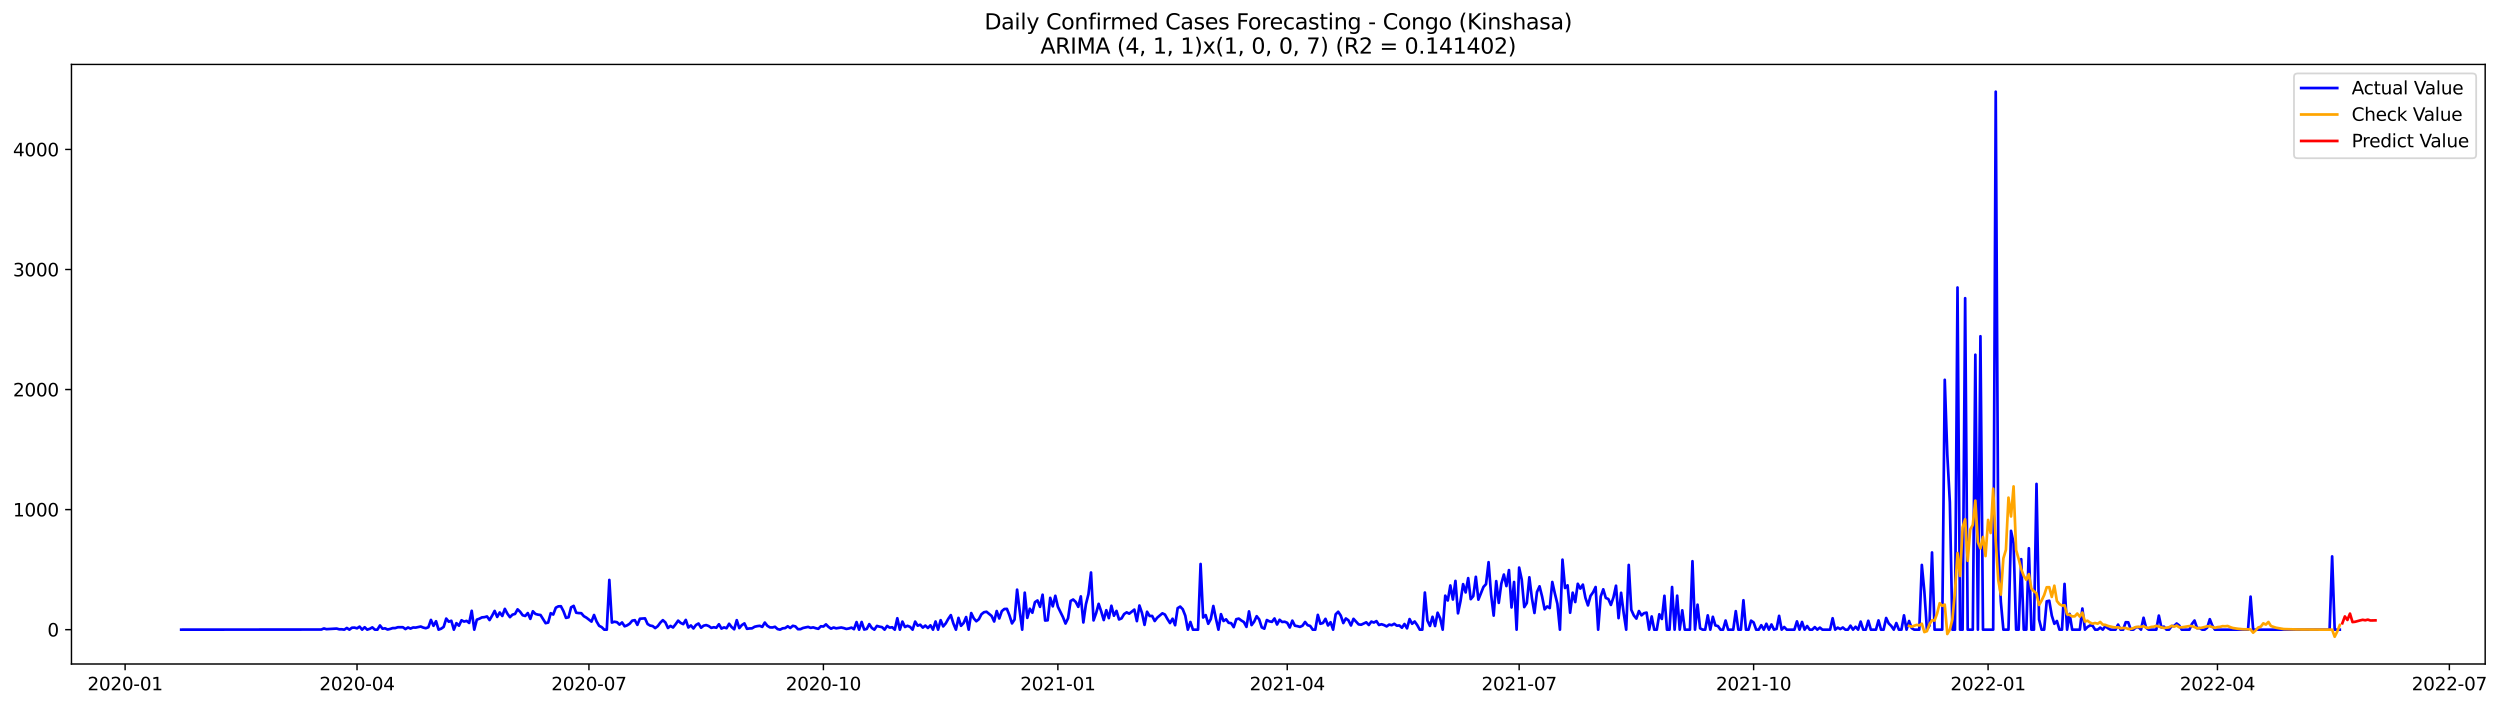 <?xml version="1.0" encoding="utf-8" standalone="no"?>
<!DOCTYPE svg PUBLIC "-//W3C//DTD SVG 1.1//EN"
  "http://www.w3.org/Graphics/SVG/1.1/DTD/svg11.dtd">
<svg xmlns:xlink="http://www.w3.org/1999/xlink" width="1387.075pt" height="392.274pt" viewBox="0 0 1387.075 392.274" xmlns="http://www.w3.org/2000/svg" version="1.1">
 <defs>
  <style type="text/css">*{stroke-linejoin: round; stroke-linecap: butt}</style>
 </defs>
 <g id="figure_1">
  <g id="patch_1">
   <path d="M 0 392.274 
L 1387.075 392.274 
L 1387.075 0 
L 0 0 
z
" style="fill: #ffffff"/>
  </g>
  <g id="axes_1">
   <g id="patch_2">
    <path d="M 39.65 368.396 
L 1378.85 368.396 
L 1378.85 35.755 
L 39.65 35.755 
z
" style="fill: #ffffff"/>
   </g>
   <g id="matplotlib.axis_1">
    <g id="xtick_1">
     <g id="line2d_1">
      <defs>
       <path id="m2cb0a06383" d="M 0 0 
L 0 3.5 
" style="stroke: #000000; stroke-width: 0.8"/>
      </defs>
      <g>
       <use xlink:href="#m2cb0a06383" x="69.415" y="368.396" style="stroke: #000000; stroke-width: 0.8"/>
      </g>
     </g>
     <g id="text_1">
      <!-- 2020-01 -->
      <g transform="translate(48.523 382.994)scale(0.1 -0.1)">
       <defs>
        <path id="DejaVuSans-32" d="M 1228 531 
L 3431 531 
L 3431 0 
L 469 0 
L 469 531 
Q 828 903 1448 1529 
Q 2069 2156 2228 2338 
Q 2531 2678 2651 2914 
Q 2772 3150 2772 3378 
Q 2772 3750 2511 3984 
Q 2250 4219 1831 4219 
Q 1534 4219 1204 4116 
Q 875 4013 500 3803 
L 500 4441 
Q 881 4594 1212 4672 
Q 1544 4750 1819 4750 
Q 2544 4750 2975 4387 
Q 3406 4025 3406 3419 
Q 3406 3131 3298 2873 
Q 3191 2616 2906 2266 
Q 2828 2175 2409 1742 
Q 1991 1309 1228 531 
z
" transform="scale(0.016)"/>
        <path id="DejaVuSans-30" d="M 2034 4250 
Q 1547 4250 1301 3770 
Q 1056 3291 1056 2328 
Q 1056 1369 1301 889 
Q 1547 409 2034 409 
Q 2525 409 2770 889 
Q 3016 1369 3016 2328 
Q 3016 3291 2770 3770 
Q 2525 4250 2034 4250 
z
M 2034 4750 
Q 2819 4750 3233 4129 
Q 3647 3509 3647 2328 
Q 3647 1150 3233 529 
Q 2819 -91 2034 -91 
Q 1250 -91 836 529 
Q 422 1150 422 2328 
Q 422 3509 836 4129 
Q 1250 4750 2034 4750 
z
" transform="scale(0.016)"/>
        <path id="DejaVuSans-2d" d="M 313 2009 
L 1997 2009 
L 1997 1497 
L 313 1497 
L 313 2009 
z
" transform="scale(0.016)"/>
        <path id="DejaVuSans-31" d="M 794 531 
L 1825 531 
L 1825 4091 
L 703 3866 
L 703 4441 
L 1819 4666 
L 2450 4666 
L 2450 531 
L 3481 531 
L 3481 0 
L 794 0 
L 794 531 
z
" transform="scale(0.016)"/>
       </defs>
       <use xlink:href="#DejaVuSans-32"/>
       <use xlink:href="#DejaVuSans-30" x="63.623"/>
       <use xlink:href="#DejaVuSans-32" x="127.246"/>
       <use xlink:href="#DejaVuSans-30" x="190.869"/>
       <use xlink:href="#DejaVuSans-2d" x="254.492"/>
       <use xlink:href="#DejaVuSans-30" x="290.576"/>
       <use xlink:href="#DejaVuSans-31" x="354.199"/>
      </g>
     </g>
    </g>
    <g id="xtick_2">
     <g id="line2d_2">
      <g>
       <use xlink:href="#m2cb0a06383" x="198.089" y="368.396" style="stroke: #000000; stroke-width: 0.8"/>
      </g>
     </g>
     <g id="text_2">
      <!-- 2020-04 -->
      <g transform="translate(177.197 382.994)scale(0.1 -0.1)">
       <defs>
        <path id="DejaVuSans-34" d="M 2419 4116 
L 825 1625 
L 2419 1625 
L 2419 4116 
z
M 2253 4666 
L 3047 4666 
L 3047 1625 
L 3713 1625 
L 3713 1100 
L 3047 1100 
L 3047 0 
L 2419 0 
L 2419 1100 
L 313 1100 
L 313 1709 
L 2253 4666 
z
" transform="scale(0.016)"/>
       </defs>
       <use xlink:href="#DejaVuSans-32"/>
       <use xlink:href="#DejaVuSans-30" x="63.623"/>
       <use xlink:href="#DejaVuSans-32" x="127.246"/>
       <use xlink:href="#DejaVuSans-30" x="190.869"/>
       <use xlink:href="#DejaVuSans-2d" x="254.492"/>
       <use xlink:href="#DejaVuSans-30" x="290.576"/>
       <use xlink:href="#DejaVuSans-34" x="354.199"/>
      </g>
     </g>
    </g>
    <g id="xtick_3">
     <g id="line2d_3">
      <g>
       <use xlink:href="#m2cb0a06383" x="326.763" y="368.396" style="stroke: #000000; stroke-width: 0.8"/>
      </g>
     </g>
     <g id="text_3">
      <!-- 2020-07 -->
      <g transform="translate(305.871 382.994)scale(0.1 -0.1)">
       <defs>
        <path id="DejaVuSans-37" d="M 525 4666 
L 3525 4666 
L 3525 4397 
L 1831 0 
L 1172 0 
L 2766 4134 
L 525 4134 
L 525 4666 
z
" transform="scale(0.016)"/>
       </defs>
       <use xlink:href="#DejaVuSans-32"/>
       <use xlink:href="#DejaVuSans-30" x="63.623"/>
       <use xlink:href="#DejaVuSans-32" x="127.246"/>
       <use xlink:href="#DejaVuSans-30" x="190.869"/>
       <use xlink:href="#DejaVuSans-2d" x="254.492"/>
       <use xlink:href="#DejaVuSans-30" x="290.576"/>
       <use xlink:href="#DejaVuSans-37" x="354.199"/>
      </g>
     </g>
    </g>
    <g id="xtick_4">
     <g id="line2d_4">
      <g>
       <use xlink:href="#m2cb0a06383" x="456.851" y="368.396" style="stroke: #000000; stroke-width: 0.8"/>
      </g>
     </g>
     <g id="text_4">
      <!-- 2020-10 -->
      <g transform="translate(435.959 382.994)scale(0.1 -0.1)">
       <use xlink:href="#DejaVuSans-32"/>
       <use xlink:href="#DejaVuSans-30" x="63.623"/>
       <use xlink:href="#DejaVuSans-32" x="127.246"/>
       <use xlink:href="#DejaVuSans-30" x="190.869"/>
       <use xlink:href="#DejaVuSans-2d" x="254.492"/>
       <use xlink:href="#DejaVuSans-31" x="290.576"/>
       <use xlink:href="#DejaVuSans-30" x="354.199"/>
      </g>
     </g>
    </g>
    <g id="xtick_5">
     <g id="line2d_5">
      <g>
       <use xlink:href="#m2cb0a06383" x="586.939" y="368.396" style="stroke: #000000; stroke-width: 0.8"/>
      </g>
     </g>
     <g id="text_5">
      <!-- 2021-01 -->
      <g transform="translate(566.048 382.994)scale(0.1 -0.1)">
       <use xlink:href="#DejaVuSans-32"/>
       <use xlink:href="#DejaVuSans-30" x="63.623"/>
       <use xlink:href="#DejaVuSans-32" x="127.246"/>
       <use xlink:href="#DejaVuSans-31" x="190.869"/>
       <use xlink:href="#DejaVuSans-2d" x="254.492"/>
       <use xlink:href="#DejaVuSans-30" x="290.576"/>
       <use xlink:href="#DejaVuSans-31" x="354.199"/>
      </g>
     </g>
    </g>
    <g id="xtick_6">
     <g id="line2d_6">
      <g>
       <use xlink:href="#m2cb0a06383" x="714.199" y="368.396" style="stroke: #000000; stroke-width: 0.8"/>
      </g>
     </g>
     <g id="text_6">
      <!-- 2021-04 -->
      <g transform="translate(693.308 382.994)scale(0.1 -0.1)">
       <use xlink:href="#DejaVuSans-32"/>
       <use xlink:href="#DejaVuSans-30" x="63.623"/>
       <use xlink:href="#DejaVuSans-32" x="127.246"/>
       <use xlink:href="#DejaVuSans-31" x="190.869"/>
       <use xlink:href="#DejaVuSans-2d" x="254.492"/>
       <use xlink:href="#DejaVuSans-30" x="290.576"/>
       <use xlink:href="#DejaVuSans-34" x="354.199"/>
      </g>
     </g>
    </g>
    <g id="xtick_7">
     <g id="line2d_7">
      <g>
       <use xlink:href="#m2cb0a06383" x="842.873" y="368.396" style="stroke: #000000; stroke-width: 0.8"/>
      </g>
     </g>
     <g id="text_7">
      <!-- 2021-07 -->
      <g transform="translate(821.982 382.994)scale(0.1 -0.1)">
       <use xlink:href="#DejaVuSans-32"/>
       <use xlink:href="#DejaVuSans-30" x="63.623"/>
       <use xlink:href="#DejaVuSans-32" x="127.246"/>
       <use xlink:href="#DejaVuSans-31" x="190.869"/>
       <use xlink:href="#DejaVuSans-2d" x="254.492"/>
       <use xlink:href="#DejaVuSans-30" x="290.576"/>
       <use xlink:href="#DejaVuSans-37" x="354.199"/>
      </g>
     </g>
    </g>
    <g id="xtick_8">
     <g id="line2d_8">
      <g>
       <use xlink:href="#m2cb0a06383" x="972.961" y="368.396" style="stroke: #000000; stroke-width: 0.8"/>
      </g>
     </g>
     <g id="text_8">
      <!-- 2021-10 -->
      <g transform="translate(952.07 382.994)scale(0.1 -0.1)">
       <use xlink:href="#DejaVuSans-32"/>
       <use xlink:href="#DejaVuSans-30" x="63.623"/>
       <use xlink:href="#DejaVuSans-32" x="127.246"/>
       <use xlink:href="#DejaVuSans-31" x="190.869"/>
       <use xlink:href="#DejaVuSans-2d" x="254.492"/>
       <use xlink:href="#DejaVuSans-31" x="290.576"/>
       <use xlink:href="#DejaVuSans-30" x="354.199"/>
      </g>
     </g>
    </g>
    <g id="xtick_9">
     <g id="line2d_9">
      <g>
       <use xlink:href="#m2cb0a06383" x="1103.049" y="368.396" style="stroke: #000000; stroke-width: 0.8"/>
      </g>
     </g>
     <g id="text_9">
      <!-- 2022-01 -->
      <g transform="translate(1082.158 382.994)scale(0.1 -0.1)">
       <use xlink:href="#DejaVuSans-32"/>
       <use xlink:href="#DejaVuSans-30" x="63.623"/>
       <use xlink:href="#DejaVuSans-32" x="127.246"/>
       <use xlink:href="#DejaVuSans-32" x="190.869"/>
       <use xlink:href="#DejaVuSans-2d" x="254.492"/>
       <use xlink:href="#DejaVuSans-30" x="290.576"/>
       <use xlink:href="#DejaVuSans-31" x="354.199"/>
      </g>
     </g>
    </g>
    <g id="xtick_10">
     <g id="line2d_10">
      <g>
       <use xlink:href="#m2cb0a06383" x="1230.309" y="368.396" style="stroke: #000000; stroke-width: 0.8"/>
      </g>
     </g>
     <g id="text_10">
      <!-- 2022-04 -->
      <g transform="translate(1209.418 382.994)scale(0.1 -0.1)">
       <use xlink:href="#DejaVuSans-32"/>
       <use xlink:href="#DejaVuSans-30" x="63.623"/>
       <use xlink:href="#DejaVuSans-32" x="127.246"/>
       <use xlink:href="#DejaVuSans-32" x="190.869"/>
       <use xlink:href="#DejaVuSans-2d" x="254.492"/>
       <use xlink:href="#DejaVuSans-30" x="290.576"/>
       <use xlink:href="#DejaVuSans-34" x="354.199"/>
      </g>
     </g>
    </g>
    <g id="xtick_11">
     <g id="line2d_11">
      <g>
       <use xlink:href="#m2cb0a06383" x="1358.983" y="368.396" style="stroke: #000000; stroke-width: 0.8"/>
      </g>
     </g>
     <g id="text_11">
      <!-- 2022-07 -->
      <g transform="translate(1338.092 382.994)scale(0.1 -0.1)">
       <use xlink:href="#DejaVuSans-32"/>
       <use xlink:href="#DejaVuSans-30" x="63.623"/>
       <use xlink:href="#DejaVuSans-32" x="127.246"/>
       <use xlink:href="#DejaVuSans-32" x="190.869"/>
       <use xlink:href="#DejaVuSans-2d" x="254.492"/>
       <use xlink:href="#DejaVuSans-30" x="290.576"/>
       <use xlink:href="#DejaVuSans-37" x="354.199"/>
      </g>
     </g>
    </g>
   </g>
   <g id="matplotlib.axis_2">
    <g id="ytick_1">
     <g id="line2d_12">
      <defs>
       <path id="md56a42657b" d="M 0 0 
L -3.5 0 
" style="stroke: #000000; stroke-width: 0.8"/>
      </defs>
      <g>
       <use xlink:href="#md56a42657b" x="39.65" y="349.349" style="stroke: #000000; stroke-width: 0.8"/>
      </g>
     </g>
     <g id="text_12">
      <!-- 0 -->
      <g transform="translate(26.288 353.148)scale(0.1 -0.1)">
       <use xlink:href="#DejaVuSans-30"/>
      </g>
     </g>
    </g>
    <g id="ytick_2">
     <g id="line2d_13">
      <g>
       <use xlink:href="#md56a42657b" x="39.65" y="282.74" style="stroke: #000000; stroke-width: 0.8"/>
      </g>
     </g>
     <g id="text_13">
      <!-- 1000 -->
      <g transform="translate(7.2 286.539)scale(0.1 -0.1)">
       <use xlink:href="#DejaVuSans-31"/>
       <use xlink:href="#DejaVuSans-30" x="63.623"/>
       <use xlink:href="#DejaVuSans-30" x="127.246"/>
       <use xlink:href="#DejaVuSans-30" x="190.869"/>
      </g>
     </g>
    </g>
    <g id="ytick_3">
     <g id="line2d_14">
      <g>
       <use xlink:href="#md56a42657b" x="39.65" y="216.131" style="stroke: #000000; stroke-width: 0.8"/>
      </g>
     </g>
     <g id="text_14">
      <!-- 2000 -->
      <g transform="translate(7.2 219.931)scale(0.1 -0.1)">
       <use xlink:href="#DejaVuSans-32"/>
       <use xlink:href="#DejaVuSans-30" x="63.623"/>
       <use xlink:href="#DejaVuSans-30" x="127.246"/>
       <use xlink:href="#DejaVuSans-30" x="190.869"/>
      </g>
     </g>
    </g>
    <g id="ytick_4">
     <g id="line2d_15">
      <g>
       <use xlink:href="#md56a42657b" x="39.65" y="149.523" style="stroke: #000000; stroke-width: 0.8"/>
      </g>
     </g>
     <g id="text_15">
      <!-- 3000 -->
      <g transform="translate(7.2 153.322)scale(0.1 -0.1)">
       <defs>
        <path id="DejaVuSans-33" d="M 2597 2516 
Q 3050 2419 3304 2112 
Q 3559 1806 3559 1356 
Q 3559 666 3084 287 
Q 2609 -91 1734 -91 
Q 1441 -91 1130 -33 
Q 819 25 488 141 
L 488 750 
Q 750 597 1062 519 
Q 1375 441 1716 441 
Q 2309 441 2620 675 
Q 2931 909 2931 1356 
Q 2931 1769 2642 2001 
Q 2353 2234 1838 2234 
L 1294 2234 
L 1294 2753 
L 1863 2753 
Q 2328 2753 2575 2939 
Q 2822 3125 2822 3475 
Q 2822 3834 2567 4026 
Q 2313 4219 1838 4219 
Q 1578 4219 1281 4162 
Q 984 4106 628 3988 
L 628 4550 
Q 988 4650 1302 4700 
Q 1616 4750 1894 4750 
Q 2613 4750 3031 4423 
Q 3450 4097 3450 3541 
Q 3450 3153 3228 2886 
Q 3006 2619 2597 2516 
z
" transform="scale(0.016)"/>
       </defs>
       <use xlink:href="#DejaVuSans-33"/>
       <use xlink:href="#DejaVuSans-30" x="63.623"/>
       <use xlink:href="#DejaVuSans-30" x="127.246"/>
       <use xlink:href="#DejaVuSans-30" x="190.869"/>
      </g>
     </g>
    </g>
    <g id="ytick_5">
     <g id="line2d_16">
      <g>
       <use xlink:href="#md56a42657b" x="39.65" y="82.914" style="stroke: #000000; stroke-width: 0.8"/>
      </g>
     </g>
     <g id="text_16">
      <!-- 4000 -->
      <g transform="translate(7.2 86.713)scale(0.1 -0.1)">
       <use xlink:href="#DejaVuSans-34"/>
       <use xlink:href="#DejaVuSans-30" x="63.623"/>
       <use xlink:href="#DejaVuSans-30" x="127.246"/>
       <use xlink:href="#DejaVuSans-30" x="190.869"/>
      </g>
     </g>
    </g>
   </g>
   <g id="line2d_17">
    <path d="M 100.523 349.349 
L 178.293 349.282 
L 179.707 348.683 
L 181.121 349.082 
L 186.777 348.749 
L 188.191 349.149 
L 189.605 349.149 
L 191.019 349.349 
L 192.433 348.416 
L 193.847 349.349 
L 195.261 348.283 
L 196.675 348.216 
L 198.089 348.616 
L 199.503 347.683 
L 200.917 349.349 
L 202.331 348.017 
L 203.745 349.349 
L 205.159 348.882 
L 206.573 348.083 
L 207.987 349.349 
L 209.401 349.349 
L 210.815 347.017 
L 212.229 348.816 
L 213.643 348.616 
L 215.057 349.282 
L 216.471 348.949 
L 217.885 348.483 
L 219.299 348.483 
L 220.713 348.017 
L 223.541 348.017 
L 224.955 349.016 
L 226.369 348.15 
L 227.783 348.749 
L 229.197 348.15 
L 230.611 348.216 
L 233.439 347.617 
L 234.853 348.216 
L 236.267 348.549 
L 237.681 348.017 
L 239.095 343.953 
L 240.509 347.217 
L 241.923 344.686 
L 243.337 349.349 
L 244.751 348.816 
L 246.165 347.817 
L 247.579 343.221 
L 248.993 344.953 
L 250.407 344.42 
L 251.821 349.349 
L 253.235 345.752 
L 254.649 347.151 
L 256.063 344.153 
L 257.477 344.886 
L 258.891 344.486 
L 260.305 345.619 
L 261.719 338.891 
L 263.133 349.349 
L 264.547 343.82 
L 265.961 343.287 
L 267.375 342.555 
L 268.789 342.421 
L 270.203 342.022 
L 271.617 344.02 
L 273.031 341.622 
L 274.445 338.958 
L 275.859 342.288 
L 277.273 339.824 
L 278.687 341.755 
L 280.101 337.825 
L 281.515 340.49 
L 282.929 342.421 
L 284.343 341.023 
L 285.757 340.623 
L 287.171 338.092 
L 288.585 339.424 
L 289.999 341.356 
L 291.413 341.755 
L 292.827 340.157 
L 294.241 343.354 
L 295.655 339.158 
L 297.069 340.623 
L 298.483 341.023 
L 299.897 341.222 
L 302.725 345.752 
L 304.139 345.419 
L 305.553 340.223 
L 306.967 340.956 
L 308.381 337.159 
L 309.795 336.427 
L 311.209 336.36 
L 312.623 339.091 
L 314.037 342.821 
L 315.451 342.488 
L 316.865 336.959 
L 318.279 336.16 
L 319.693 339.957 
L 321.107 340.157 
L 322.521 340.223 
L 323.935 341.889 
L 325.349 342.688 
L 328.177 344.886 
L 329.591 341.222 
L 331.005 344.819 
L 332.419 347.217 
L 333.833 347.95 
L 335.247 349.349 
L 336.661 349.349 
L 338.075 321.773 
L 339.489 345.419 
L 340.903 344.953 
L 342.317 345.219 
L 343.731 346.551 
L 345.145 345.352 
L 346.559 347.484 
L 347.973 346.951 
L 349.387 346.018 
L 350.801 344.353 
L 352.215 344.087 
L 353.629 346.684 
L 355.043 343.287 
L 357.871 343.087 
L 359.285 346.218 
L 360.699 347.084 
L 362.113 347.35 
L 363.527 348.483 
L 364.941 347.417 
L 366.355 345.485 
L 367.769 344.087 
L 369.183 345.352 
L 370.597 348.416 
L 372.011 347.284 
L 373.425 348.15 
L 374.839 346.351 
L 376.253 344.353 
L 377.667 345.619 
L 379.081 346.285 
L 380.495 343.953 
L 381.909 348.15 
L 383.323 347.017 
L 384.737 348.683 
L 386.151 346.751 
L 387.565 345.952 
L 388.979 348.283 
L 390.393 347.151 
L 391.807 346.818 
L 393.221 347.35 
L 394.635 348.35 
L 396.049 348.017 
L 397.463 348.283 
L 398.877 346.351 
L 400.291 348.749 
L 401.705 348.083 
L 403.119 348.549 
L 404.533 346.085 
L 405.947 347.95 
L 407.361 349.149 
L 408.775 344.087 
L 410.189 348.483 
L 411.603 346.818 
L 413.017 345.885 
L 414.431 348.882 
L 415.845 348.683 
L 417.259 348.616 
L 418.673 347.75 
L 420.087 347.417 
L 421.501 347.217 
L 422.915 347.817 
L 424.329 345.419 
L 425.743 347.217 
L 427.157 348.083 
L 428.571 348.15 
L 429.985 347.75 
L 431.399 349.016 
L 432.813 349.349 
L 434.227 348.616 
L 435.641 348.483 
L 437.055 347.484 
L 438.469 348.416 
L 439.883 347.217 
L 441.297 347.55 
L 442.711 349.082 
L 444.125 349.082 
L 445.539 348.416 
L 448.367 347.817 
L 449.781 348.35 
L 451.195 348.083 
L 452.609 348.549 
L 454.023 348.882 
L 455.437 347.484 
L 456.851 347.617 
L 458.265 346.418 
L 459.679 347.817 
L 461.093 348.816 
L 462.507 348.15 
L 463.921 348.616 
L 466.749 348.15 
L 468.163 348.483 
L 469.577 348.949 
L 470.991 348.683 
L 472.405 348.216 
L 473.819 349.082 
L 475.233 345.152 
L 476.647 349.349 
L 478.061 345.086 
L 479.475 349.282 
L 480.889 348.949 
L 482.303 346.285 
L 483.717 348.416 
L 485.131 349.349 
L 486.545 347.284 
L 487.959 347.683 
L 489.373 347.95 
L 490.787 349.349 
L 492.201 347.284 
L 493.615 348.216 
L 495.029 348.017 
L 496.443 349.349 
L 497.857 343.021 
L 499.271 349.349 
L 500.685 344.886 
L 502.099 347.883 
L 503.513 347.217 
L 504.927 347.817 
L 506.341 349.349 
L 507.755 344.886 
L 509.169 347.151 
L 510.583 346.618 
L 511.997 348.216 
L 513.411 347.084 
L 514.825 348.416 
L 516.239 346.951 
L 517.653 349.349 
L 519.067 344.819 
L 520.481 349.349 
L 521.895 344.087 
L 523.309 347.55 
L 524.723 345.885 
L 526.137 343.354 
L 527.551 341.289 
L 528.965 345.952 
L 530.379 349.349 
L 531.793 342.821 
L 533.207 347.217 
L 534.621 345.685 
L 536.035 342.355 
L 537.449 349.349 
L 538.863 340.157 
L 540.277 343.087 
L 541.691 344.686 
L 543.105 343.554 
L 544.519 340.823 
L 545.933 339.69 
L 547.347 339.424 
L 550.175 341.755 
L 551.589 344.819 
L 553.003 339.024 
L 554.417 343.154 
L 555.831 339.091 
L 557.245 337.892 
L 558.659 337.825 
L 560.073 341.422 
L 561.487 345.885 
L 562.901 343.754 
L 564.315 327.168 
L 565.729 338.758 
L 567.143 349.349 
L 568.557 328.833 
L 569.971 342.821 
L 571.385 337.759 
L 572.799 339.957 
L 574.213 334.095 
L 575.627 333.163 
L 577.041 336.693 
L 578.455 329.966 
L 579.869 344.286 
L 581.283 344.153 
L 582.697 331.697 
L 584.111 336.427 
L 585.525 330.565 
L 586.939 336.626 
L 589.767 342.421 
L 591.181 345.952 
L 592.595 343.021 
L 594.009 333.429 
L 595.423 332.63 
L 596.837 333.962 
L 598.251 336.693 
L 599.665 330.898 
L 601.079 345.352 
L 602.493 335.294 
L 603.907 329.633 
L 605.321 317.643 
L 606.735 344.22 
L 608.149 340.223 
L 609.563 335.028 
L 610.977 339.224 
L 612.391 344.02 
L 613.805 338.558 
L 615.219 342.954 
L 616.633 336.094 
L 618.047 341.622 
L 619.461 338.958 
L 620.875 343.687 
L 622.289 343.087 
L 623.703 340.69 
L 625.117 339.757 
L 626.531 340.49 
L 629.359 338.225 
L 630.773 344.619 
L 632.187 335.96 
L 633.601 340.09 
L 635.015 346.684 
L 636.429 339.424 
L 637.843 341.755 
L 639.257 341.755 
L 640.671 344.553 
L 642.085 342.688 
L 644.913 340.29 
L 646.327 340.956 
L 647.741 343.487 
L 649.155 345.685 
L 650.569 343.287 
L 651.983 346.884 
L 653.397 337.426 
L 654.811 336.56 
L 656.225 338.025 
L 657.639 341.622 
L 659.053 349.349 
L 660.467 345.086 
L 661.881 349.349 
L 664.709 349.349 
L 666.123 312.914 
L 667.537 342.621 
L 668.951 341.289 
L 670.365 346.085 
L 671.779 343.487 
L 673.193 336.227 
L 674.607 343.154 
L 676.021 349.349 
L 677.435 340.756 
L 678.849 344.553 
L 680.263 343.62 
L 681.677 345.552 
L 683.091 345.752 
L 684.505 347.95 
L 685.919 343.554 
L 687.333 343.221 
L 688.747 344.286 
L 690.161 345.152 
L 691.575 347.817 
L 692.989 339.224 
L 694.403 346.818 
L 695.817 344.953 
L 697.231 341.889 
L 698.645 343.687 
L 700.059 348.083 
L 701.473 348.816 
L 702.887 344.02 
L 704.301 344.753 
L 705.715 345.019 
L 707.129 343.154 
L 708.543 346.485 
L 709.957 343.887 
L 711.371 345.086 
L 712.785 344.953 
L 714.199 345.552 
L 715.613 348.15 
L 717.027 344.353 
L 718.441 347.151 
L 719.855 347.417 
L 721.269 347.817 
L 722.683 347.151 
L 724.097 345.086 
L 725.511 346.884 
L 726.925 347.284 
L 728.339 349.349 
L 729.753 349.349 
L 731.167 341.156 
L 732.581 346.085 
L 733.995 345.685 
L 735.409 343.354 
L 736.823 347.017 
L 738.237 345.219 
L 739.651 349.349 
L 741.065 340.823 
L 742.479 339.424 
L 743.893 341.555 
L 745.307 345.685 
L 746.721 343.154 
L 748.135 344.153 
L 749.549 347.017 
L 750.963 343.354 
L 753.791 346.418 
L 755.205 346.618 
L 758.033 345.286 
L 759.447 346.751 
L 760.861 344.886 
L 762.275 345.419 
L 763.689 344.619 
L 765.103 346.751 
L 766.517 346.351 
L 767.931 346.818 
L 769.345 347.55 
L 770.759 346.551 
L 772.173 346.884 
L 773.587 346.085 
L 775.001 347.151 
L 776.415 347.017 
L 777.829 348.283 
L 779.243 346.218 
L 780.657 348.616 
L 782.071 343.487 
L 783.485 346.085 
L 784.899 344.819 
L 786.313 346.818 
L 787.727 349.349 
L 789.141 349.349 
L 790.555 328.767 
L 791.969 344.286 
L 793.383 347.284 
L 794.797 342.222 
L 796.211 347.35 
L 797.625 339.957 
L 799.039 343.087 
L 800.453 349.349 
L 801.867 330.498 
L 803.281 333.163 
L 804.695 324.837 
L 806.109 332.63 
L 807.523 322.306 
L 808.937 340.29 
L 810.351 333.429 
L 811.765 324.104 
L 813.179 328.7 
L 814.593 320.774 
L 816.007 332.43 
L 817.421 330.765 
L 818.835 320.041 
L 820.249 332.697 
L 823.077 325.636 
L 824.491 324.104 
L 825.905 311.915 
L 827.319 330.032 
L 828.733 341.555 
L 830.147 322.439 
L 831.561 334.495 
L 832.975 323.838 
L 834.389 318.775 
L 835.803 325.17 
L 837.217 316.311 
L 838.631 337.026 
L 840.045 322.905 
L 841.459 349.349 
L 842.873 314.912 
L 844.287 321.506 
L 845.701 336.826 
L 847.115 334.562 
L 848.529 320.307 
L 849.943 331.831 
L 851.357 340.09 
L 852.771 328.434 
L 854.185 325.303 
L 855.599 330.965 
L 857.013 338.092 
L 858.427 336.493 
L 859.841 337.359 
L 861.255 322.905 
L 862.669 329.233 
L 864.083 335.028 
L 865.497 349.349 
L 866.911 310.516 
L 868.325 326.236 
L 869.739 324.77 
L 871.153 339.957 
L 872.567 328.833 
L 873.981 334.029 
L 875.395 323.904 
L 876.809 326.569 
L 878.223 324.37 
L 879.637 331.697 
L 881.051 335.894 
L 882.465 330.632 
L 883.879 328.633 
L 885.293 325.703 
L 886.707 349.349 
L 888.121 330.965 
L 889.535 326.968 
L 890.949 331.764 
L 892.363 332.364 
L 893.777 335.627 
L 895.191 331.431 
L 896.605 324.97 
L 898.019 342.954 
L 899.433 328.9 
L 900.847 340.023 
L 902.261 349.349 
L 903.675 313.447 
L 905.089 338.358 
L 906.503 341.489 
L 907.917 343.221 
L 909.331 339.024 
L 910.745 341.422 
L 912.159 340.223 
L 913.573 339.89 
L 914.987 349.349 
L 916.401 342.022 
L 917.815 349.349 
L 919.229 349.349 
L 920.643 340.823 
L 922.057 343.421 
L 923.471 330.565 
L 924.885 349.349 
L 926.299 349.349 
L 927.713 325.703 
L 929.127 349.349 
L 930.541 330.498 
L 931.955 349.349 
L 933.369 338.625 
L 934.783 349.349 
L 937.611 349.349 
L 939.025 311.382 
L 940.439 349.349 
L 941.853 335.494 
L 943.267 348.616 
L 944.681 349.349 
L 946.095 349.349 
L 947.509 341.422 
L 948.923 349.349 
L 950.337 342.222 
L 951.751 347.017 
L 953.165 347.35 
L 954.579 349.349 
L 955.993 349.349 
L 957.407 344.286 
L 958.821 349.349 
L 961.649 349.349 
L 963.063 339.091 
L 964.477 349.349 
L 965.891 349.349 
L 967.305 333.03 
L 968.719 349.349 
L 970.133 349.349 
L 971.547 344.353 
L 972.961 345.352 
L 974.375 349.349 
L 975.789 349.349 
L 977.203 346.884 
L 978.617 349.349 
L 980.031 346.085 
L 981.445 349.349 
L 982.859 346.485 
L 984.273 349.349 
L 985.687 348.949 
L 987.101 341.689 
L 988.515 349.349 
L 989.929 347.883 
L 991.343 349.349 
L 995.585 349.349 
L 996.999 344.753 
L 998.413 349.349 
L 999.827 345.086 
L 1001.241 349.349 
L 1002.655 347.35 
L 1004.069 349.349 
L 1005.483 349.349 
L 1006.897 347.95 
L 1008.311 349.349 
L 1009.725 348.216 
L 1011.139 349.349 
L 1015.381 349.349 
L 1016.795 343.021 
L 1018.209 349.349 
L 1019.623 348.216 
L 1021.037 349.016 
L 1022.451 348.15 
L 1023.865 349.349 
L 1025.279 349.349 
L 1026.693 347.151 
L 1028.107 349.349 
L 1029.521 347.75 
L 1030.935 349.349 
L 1032.349 344.886 
L 1033.763 349.349 
L 1035.177 349.349 
L 1036.591 344.42 
L 1038.005 349.349 
L 1040.833 349.349 
L 1042.247 344.22 
L 1043.661 349.349 
L 1045.075 349.349 
L 1046.489 342.888 
L 1047.903 345.885 
L 1049.317 347.284 
L 1050.731 349.349 
L 1052.145 345.685 
L 1053.559 349.349 
L 1054.973 349.349 
L 1056.387 341.422 
L 1057.801 349.349 
L 1059.215 344.553 
L 1060.629 348.483 
L 1062.043 349.349 
L 1064.871 349.349 
L 1066.285 313.447 
L 1067.699 328.234 
L 1069.113 349.349 
L 1070.527 347.151 
L 1071.941 306.519 
L 1073.355 349.349 
L 1077.597 349.349 
L 1079.011 210.736 
L 1080.425 252.367 
L 1081.839 278.744 
L 1083.253 349.349 
L 1084.667 349.349 
L 1086.081 159.514 
L 1087.495 349.349 
L 1088.909 349.349 
L 1090.323 165.442 
L 1091.737 349.349 
L 1094.565 349.349 
L 1095.979 196.815 
L 1097.393 349.349 
L 1098.807 186.557 
L 1100.221 349.349 
L 1105.877 349.349 
L 1107.291 50.876 
L 1108.705 304.854 
L 1110.119 333.829 
L 1111.533 349.349 
L 1114.361 349.349 
L 1115.775 294.53 
L 1117.189 301.324 
L 1118.603 349.349 
L 1120.017 349.349 
L 1121.431 310.249 
L 1122.845 349.349 
L 1124.259 349.349 
L 1125.673 304.188 
L 1127.087 349.349 
L 1128.501 349.349 
L 1129.915 268.486 
L 1131.329 343.687 
L 1132.743 349.349 
L 1134.157 349.349 
L 1135.571 333.629 
L 1136.985 333.296 
L 1138.399 341.555 
L 1139.813 346.085 
L 1141.227 344.553 
L 1142.641 349.349 
L 1144.055 349.349 
L 1145.469 323.971 
L 1146.883 349.349 
L 1148.297 340.623 
L 1149.711 349.349 
L 1153.953 349.349 
L 1155.367 337.626 
L 1156.781 349.349 
L 1158.195 347.883 
L 1159.609 347.017 
L 1161.023 347.151 
L 1162.437 349.349 
L 1163.851 349.349 
L 1165.265 348.216 
L 1166.679 349.349 
L 1168.093 347.417 
L 1169.507 348.549 
L 1170.921 349.349 
L 1173.749 349.349 
L 1175.163 346.551 
L 1176.577 349.349 
L 1177.991 349.349 
L 1179.405 345.219 
L 1180.819 345.286 
L 1182.233 349.349 
L 1183.647 349.349 
L 1185.061 348.083 
L 1186.475 347.95 
L 1187.889 349.349 
L 1189.303 342.754 
L 1190.717 348.283 
L 1192.131 349.349 
L 1196.373 349.349 
L 1197.787 341.555 
L 1199.201 348.083 
L 1200.615 347.683 
L 1202.029 349.349 
L 1203.443 349.349 
L 1204.857 347.417 
L 1206.271 347.284 
L 1207.685 345.952 
L 1209.099 347.017 
L 1210.513 349.349 
L 1214.755 349.349 
L 1216.169 346.151 
L 1217.583 344.286 
L 1218.997 348.483 
L 1220.411 348.483 
L 1221.825 349.349 
L 1223.239 349.349 
L 1224.653 348.216 
L 1226.067 343.554 
L 1227.481 347.151 
L 1228.895 349.349 
L 1247.277 349.349 
L 1248.691 331.031 
L 1250.105 349.349 
L 1292.525 349.349 
L 1293.939 308.717 
L 1295.353 349.349 
L 1298.181 349.349 
L 1298.181 349.349 
" clip-path="url(#p67dd4f1819)" style="fill: none; stroke: #0000ff; stroke-width: 1.5; stroke-linecap: square"/>
   </g>
   <g id="line2d_18">
    <path d="M 1059.215 347.284 
L 1060.629 347.731 
L 1063.457 346.677 
L 1064.871 347.015 
L 1066.285 346.069 
L 1067.699 350.7 
L 1069.113 350.181 
L 1070.527 346.305 
L 1071.941 344.129 
L 1073.355 344.28 
L 1074.769 340.383 
L 1076.183 334.686 
L 1077.597 336.124 
L 1079.011 335.456 
L 1080.425 351.762 
L 1081.839 349.318 
L 1083.253 343.519 
L 1084.667 328.239 
L 1086.081 306.858 
L 1087.495 319.536 
L 1088.909 292.628 
L 1090.323 288.122 
L 1091.737 311.158 
L 1093.151 293.769 
L 1094.565 291.218 
L 1095.979 277.754 
L 1097.393 300.787 
L 1098.807 304.219 
L 1100.221 297.935 
L 1101.635 308.517 
L 1103.049 288.473 
L 1104.463 295.729 
L 1105.877 271.157 
L 1107.291 300.373 
L 1108.705 321.987 
L 1110.119 329.89 
L 1111.533 309.788 
L 1112.947 305.041 
L 1114.361 276.101 
L 1115.775 286.537 
L 1117.189 269.883 
L 1118.603 305.174 
L 1120.017 310.135 
L 1121.431 315.8 
L 1122.845 319.503 
L 1124.259 321.715 
L 1125.673 318.548 
L 1127.087 326.612 
L 1128.501 328.046 
L 1129.915 329.213 
L 1131.329 335.646 
L 1132.743 333.203 
L 1134.157 330.206 
L 1135.571 325.839 
L 1136.985 325.786 
L 1138.399 331.173 
L 1139.813 324.969 
L 1141.227 333.465 
L 1142.641 335.198 
L 1144.055 335.984 
L 1145.469 335.817 
L 1146.883 340.854 
L 1148.297 341.161 
L 1149.711 341.977 
L 1151.125 341.97 
L 1152.539 340.409 
L 1153.953 342.103 
L 1155.367 339.887 
L 1156.781 344.865 
L 1158.195 344.383 
L 1159.609 345.417 
L 1161.023 346.037 
L 1162.437 345.667 
L 1163.851 346.054 
L 1165.265 345.093 
L 1166.679 346.569 
L 1168.093 346.697 
L 1169.507 347.269 
L 1172.335 347.952 
L 1173.749 348.123 
L 1175.163 348.027 
L 1176.577 348.586 
L 1177.991 348.413 
L 1179.405 348.436 
L 1180.819 348.983 
L 1182.233 348.938 
L 1183.647 348.48 
L 1185.061 347.882 
L 1187.889 347.764 
L 1189.303 347.472 
L 1190.717 348.199 
L 1192.131 348.35 
L 1193.545 347.839 
L 1194.959 347.709 
L 1196.373 347.224 
L 1199.201 348.06 
L 1200.615 348.434 
L 1203.443 348.022 
L 1204.857 347.211 
L 1206.271 347.688 
L 1207.685 347.083 
L 1209.099 348.045 
L 1210.513 348.064 
L 1214.755 347.356 
L 1216.169 347.415 
L 1217.583 347.922 
L 1218.997 348.559 
L 1220.411 348.493 
L 1221.825 348.235 
L 1224.653 347.473 
L 1226.067 347.494 
L 1228.895 348.352 
L 1230.309 347.94 
L 1231.723 347.808 
L 1233.137 347.413 
L 1234.551 347.482 
L 1235.965 347.318 
L 1237.379 347.936 
L 1238.793 348.422 
L 1241.621 348.86 
L 1244.449 349.126 
L 1248.691 349.232 
L 1250.105 351.027 
L 1251.519 349.746 
L 1252.933 348.159 
L 1254.347 347.694 
L 1255.761 345.853 
L 1257.175 346.53 
L 1258.589 345.094 
L 1260.003 347.325 
L 1262.831 348.28 
L 1267.073 349.027 
L 1274.143 349.239 
L 1286.869 349.333 
L 1293.939 349.343 
L 1295.353 353.276 
L 1296.767 350.396 
L 1298.181 346.844 
L 1298.181 346.844 
" clip-path="url(#p67dd4f1819)" style="fill: none; stroke: #ffa500; stroke-width: 1.5; stroke-linecap: square"/>
   </g>
   <g id="line2d_19">
    <path d="M 1299.595 345.786 
L 1301.009 342.025 
L 1302.423 343.968 
L 1303.837 340.459 
L 1305.251 345.142 
L 1306.665 344.988 
L 1308.079 344.596 
L 1309.493 344.212 
L 1310.907 343.888 
L 1312.321 344.153 
L 1313.735 343.784 
L 1315.149 344.261 
L 1316.563 344.232 
L 1317.977 344.192 
" clip-path="url(#p67dd4f1819)" style="fill: none; stroke: #ff0000; stroke-width: 1.5; stroke-linecap: square"/>
   </g>
   <g id="patch_3">
    <path d="M 39.65 368.396 
L 39.65 35.755 
" style="fill: none; stroke: #000000; stroke-width: 0.8; stroke-linejoin: miter; stroke-linecap: square"/>
   </g>
   <g id="patch_4">
    <path d="M 1378.85 368.396 
L 1378.85 35.755 
" style="fill: none; stroke: #000000; stroke-width: 0.8; stroke-linejoin: miter; stroke-linecap: square"/>
   </g>
   <g id="patch_5">
    <path d="M 39.65 368.396 
L 1378.85 368.396 
" style="fill: none; stroke: #000000; stroke-width: 0.8; stroke-linejoin: miter; stroke-linecap: square"/>
   </g>
   <g id="patch_6">
    <path d="M 39.65 35.755 
L 1378.85 35.755 
" style="fill: none; stroke: #000000; stroke-width: 0.8; stroke-linejoin: miter; stroke-linecap: square"/>
   </g>
   <g id="text_17">
    <!-- Daily Confirmed Cases Forecasting - Congo (Kinshasa) -->
    <g transform="translate(546.206 16.318)scale(0.12 -0.12)">
     <defs>
      <path id="DejaVuSans-44" d="M 1259 4147 
L 1259 519 
L 2022 519 
Q 2988 519 3436 956 
Q 3884 1394 3884 2338 
Q 3884 3275 3436 3711 
Q 2988 4147 2022 4147 
L 1259 4147 
z
M 628 4666 
L 1925 4666 
Q 3281 4666 3915 4102 
Q 4550 3538 4550 2338 
Q 4550 1131 3912 565 
Q 3275 0 1925 0 
L 628 0 
L 628 4666 
z
" transform="scale(0.016)"/>
      <path id="DejaVuSans-61" d="M 2194 1759 
Q 1497 1759 1228 1600 
Q 959 1441 959 1056 
Q 959 750 1161 570 
Q 1363 391 1709 391 
Q 2188 391 2477 730 
Q 2766 1069 2766 1631 
L 2766 1759 
L 2194 1759 
z
M 3341 1997 
L 3341 0 
L 2766 0 
L 2766 531 
Q 2569 213 2275 61 
Q 1981 -91 1556 -91 
Q 1019 -91 701 211 
Q 384 513 384 1019 
Q 384 1609 779 1909 
Q 1175 2209 1959 2209 
L 2766 2209 
L 2766 2266 
Q 2766 2663 2505 2880 
Q 2244 3097 1772 3097 
Q 1472 3097 1187 3025 
Q 903 2953 641 2809 
L 641 3341 
Q 956 3463 1253 3523 
Q 1550 3584 1831 3584 
Q 2591 3584 2966 3190 
Q 3341 2797 3341 1997 
z
" transform="scale(0.016)"/>
      <path id="DejaVuSans-69" d="M 603 3500 
L 1178 3500 
L 1178 0 
L 603 0 
L 603 3500 
z
M 603 4863 
L 1178 4863 
L 1178 4134 
L 603 4134 
L 603 4863 
z
" transform="scale(0.016)"/>
      <path id="DejaVuSans-6c" d="M 603 4863 
L 1178 4863 
L 1178 0 
L 603 0 
L 603 4863 
z
" transform="scale(0.016)"/>
      <path id="DejaVuSans-79" d="M 2059 -325 
Q 1816 -950 1584 -1140 
Q 1353 -1331 966 -1331 
L 506 -1331 
L 506 -850 
L 844 -850 
Q 1081 -850 1212 -737 
Q 1344 -625 1503 -206 
L 1606 56 
L 191 3500 
L 800 3500 
L 1894 763 
L 2988 3500 
L 3597 3500 
L 2059 -325 
z
" transform="scale(0.016)"/>
      <path id="DejaVuSans-20" transform="scale(0.016)"/>
      <path id="DejaVuSans-43" d="M 4122 4306 
L 4122 3641 
Q 3803 3938 3442 4084 
Q 3081 4231 2675 4231 
Q 1875 4231 1450 3742 
Q 1025 3253 1025 2328 
Q 1025 1406 1450 917 
Q 1875 428 2675 428 
Q 3081 428 3442 575 
Q 3803 722 4122 1019 
L 4122 359 
Q 3791 134 3420 21 
Q 3050 -91 2638 -91 
Q 1578 -91 968 557 
Q 359 1206 359 2328 
Q 359 3453 968 4101 
Q 1578 4750 2638 4750 
Q 3056 4750 3426 4639 
Q 3797 4528 4122 4306 
z
" transform="scale(0.016)"/>
      <path id="DejaVuSans-6f" d="M 1959 3097 
Q 1497 3097 1228 2736 
Q 959 2375 959 1747 
Q 959 1119 1226 758 
Q 1494 397 1959 397 
Q 2419 397 2687 759 
Q 2956 1122 2956 1747 
Q 2956 2369 2687 2733 
Q 2419 3097 1959 3097 
z
M 1959 3584 
Q 2709 3584 3137 3096 
Q 3566 2609 3566 1747 
Q 3566 888 3137 398 
Q 2709 -91 1959 -91 
Q 1206 -91 779 398 
Q 353 888 353 1747 
Q 353 2609 779 3096 
Q 1206 3584 1959 3584 
z
" transform="scale(0.016)"/>
      <path id="DejaVuSans-6e" d="M 3513 2113 
L 3513 0 
L 2938 0 
L 2938 2094 
Q 2938 2591 2744 2837 
Q 2550 3084 2163 3084 
Q 1697 3084 1428 2787 
Q 1159 2491 1159 1978 
L 1159 0 
L 581 0 
L 581 3500 
L 1159 3500 
L 1159 2956 
Q 1366 3272 1645 3428 
Q 1925 3584 2291 3584 
Q 2894 3584 3203 3211 
Q 3513 2838 3513 2113 
z
" transform="scale(0.016)"/>
      <path id="DejaVuSans-66" d="M 2375 4863 
L 2375 4384 
L 1825 4384 
Q 1516 4384 1395 4259 
Q 1275 4134 1275 3809 
L 1275 3500 
L 2222 3500 
L 2222 3053 
L 1275 3053 
L 1275 0 
L 697 0 
L 697 3053 
L 147 3053 
L 147 3500 
L 697 3500 
L 697 3744 
Q 697 4328 969 4595 
Q 1241 4863 1831 4863 
L 2375 4863 
z
" transform="scale(0.016)"/>
      <path id="DejaVuSans-72" d="M 2631 2963 
Q 2534 3019 2420 3045 
Q 2306 3072 2169 3072 
Q 1681 3072 1420 2755 
Q 1159 2438 1159 1844 
L 1159 0 
L 581 0 
L 581 3500 
L 1159 3500 
L 1159 2956 
Q 1341 3275 1631 3429 
Q 1922 3584 2338 3584 
Q 2397 3584 2469 3576 
Q 2541 3569 2628 3553 
L 2631 2963 
z
" transform="scale(0.016)"/>
      <path id="DejaVuSans-6d" d="M 3328 2828 
Q 3544 3216 3844 3400 
Q 4144 3584 4550 3584 
Q 5097 3584 5394 3201 
Q 5691 2819 5691 2113 
L 5691 0 
L 5113 0 
L 5113 2094 
Q 5113 2597 4934 2840 
Q 4756 3084 4391 3084 
Q 3944 3084 3684 2787 
Q 3425 2491 3425 1978 
L 3425 0 
L 2847 0 
L 2847 2094 
Q 2847 2600 2669 2842 
Q 2491 3084 2119 3084 
Q 1678 3084 1418 2786 
Q 1159 2488 1159 1978 
L 1159 0 
L 581 0 
L 581 3500 
L 1159 3500 
L 1159 2956 
Q 1356 3278 1631 3431 
Q 1906 3584 2284 3584 
Q 2666 3584 2933 3390 
Q 3200 3197 3328 2828 
z
" transform="scale(0.016)"/>
      <path id="DejaVuSans-65" d="M 3597 1894 
L 3597 1613 
L 953 1613 
Q 991 1019 1311 708 
Q 1631 397 2203 397 
Q 2534 397 2845 478 
Q 3156 559 3463 722 
L 3463 178 
Q 3153 47 2828 -22 
Q 2503 -91 2169 -91 
Q 1331 -91 842 396 
Q 353 884 353 1716 
Q 353 2575 817 3079 
Q 1281 3584 2069 3584 
Q 2775 3584 3186 3129 
Q 3597 2675 3597 1894 
z
M 3022 2063 
Q 3016 2534 2758 2815 
Q 2500 3097 2075 3097 
Q 1594 3097 1305 2825 
Q 1016 2553 972 2059 
L 3022 2063 
z
" transform="scale(0.016)"/>
      <path id="DejaVuSans-64" d="M 2906 2969 
L 2906 4863 
L 3481 4863 
L 3481 0 
L 2906 0 
L 2906 525 
Q 2725 213 2448 61 
Q 2172 -91 1784 -91 
Q 1150 -91 751 415 
Q 353 922 353 1747 
Q 353 2572 751 3078 
Q 1150 3584 1784 3584 
Q 2172 3584 2448 3432 
Q 2725 3281 2906 2969 
z
M 947 1747 
Q 947 1113 1208 752 
Q 1469 391 1925 391 
Q 2381 391 2643 752 
Q 2906 1113 2906 1747 
Q 2906 2381 2643 2742 
Q 2381 3103 1925 3103 
Q 1469 3103 1208 2742 
Q 947 2381 947 1747 
z
" transform="scale(0.016)"/>
      <path id="DejaVuSans-73" d="M 2834 3397 
L 2834 2853 
Q 2591 2978 2328 3040 
Q 2066 3103 1784 3103 
Q 1356 3103 1142 2972 
Q 928 2841 928 2578 
Q 928 2378 1081 2264 
Q 1234 2150 1697 2047 
L 1894 2003 
Q 2506 1872 2764 1633 
Q 3022 1394 3022 966 
Q 3022 478 2636 193 
Q 2250 -91 1575 -91 
Q 1294 -91 989 -36 
Q 684 19 347 128 
L 347 722 
Q 666 556 975 473 
Q 1284 391 1588 391 
Q 1994 391 2212 530 
Q 2431 669 2431 922 
Q 2431 1156 2273 1281 
Q 2116 1406 1581 1522 
L 1381 1569 
Q 847 1681 609 1914 
Q 372 2147 372 2553 
Q 372 3047 722 3315 
Q 1072 3584 1716 3584 
Q 2034 3584 2315 3537 
Q 2597 3491 2834 3397 
z
" transform="scale(0.016)"/>
      <path id="DejaVuSans-46" d="M 628 4666 
L 3309 4666 
L 3309 4134 
L 1259 4134 
L 1259 2759 
L 3109 2759 
L 3109 2228 
L 1259 2228 
L 1259 0 
L 628 0 
L 628 4666 
z
" transform="scale(0.016)"/>
      <path id="DejaVuSans-63" d="M 3122 3366 
L 3122 2828 
Q 2878 2963 2633 3030 
Q 2388 3097 2138 3097 
Q 1578 3097 1268 2742 
Q 959 2388 959 1747 
Q 959 1106 1268 751 
Q 1578 397 2138 397 
Q 2388 397 2633 464 
Q 2878 531 3122 666 
L 3122 134 
Q 2881 22 2623 -34 
Q 2366 -91 2075 -91 
Q 1284 -91 818 406 
Q 353 903 353 1747 
Q 353 2603 823 3093 
Q 1294 3584 2113 3584 
Q 2378 3584 2631 3529 
Q 2884 3475 3122 3366 
z
" transform="scale(0.016)"/>
      <path id="DejaVuSans-74" d="M 1172 4494 
L 1172 3500 
L 2356 3500 
L 2356 3053 
L 1172 3053 
L 1172 1153 
Q 1172 725 1289 603 
Q 1406 481 1766 481 
L 2356 481 
L 2356 0 
L 1766 0 
Q 1100 0 847 248 
Q 594 497 594 1153 
L 594 3053 
L 172 3053 
L 172 3500 
L 594 3500 
L 594 4494 
L 1172 4494 
z
" transform="scale(0.016)"/>
      <path id="DejaVuSans-67" d="M 2906 1791 
Q 2906 2416 2648 2759 
Q 2391 3103 1925 3103 
Q 1463 3103 1205 2759 
Q 947 2416 947 1791 
Q 947 1169 1205 825 
Q 1463 481 1925 481 
Q 2391 481 2648 825 
Q 2906 1169 2906 1791 
z
M 3481 434 
Q 3481 -459 3084 -895 
Q 2688 -1331 1869 -1331 
Q 1566 -1331 1297 -1286 
Q 1028 -1241 775 -1147 
L 775 -588 
Q 1028 -725 1275 -790 
Q 1522 -856 1778 -856 
Q 2344 -856 2625 -561 
Q 2906 -266 2906 331 
L 2906 616 
Q 2728 306 2450 153 
Q 2172 0 1784 0 
Q 1141 0 747 490 
Q 353 981 353 1791 
Q 353 2603 747 3093 
Q 1141 3584 1784 3584 
Q 2172 3584 2450 3431 
Q 2728 3278 2906 2969 
L 2906 3500 
L 3481 3500 
L 3481 434 
z
" transform="scale(0.016)"/>
      <path id="DejaVuSans-28" d="M 1984 4856 
Q 1566 4138 1362 3434 
Q 1159 2731 1159 2009 
Q 1159 1288 1364 580 
Q 1569 -128 1984 -844 
L 1484 -844 
Q 1016 -109 783 600 
Q 550 1309 550 2009 
Q 550 2706 781 3412 
Q 1013 4119 1484 4856 
L 1984 4856 
z
" transform="scale(0.016)"/>
      <path id="DejaVuSans-4b" d="M 628 4666 
L 1259 4666 
L 1259 2694 
L 3353 4666 
L 4166 4666 
L 1850 2491 
L 4331 0 
L 3500 0 
L 1259 2247 
L 1259 0 
L 628 0 
L 628 4666 
z
" transform="scale(0.016)"/>
      <path id="DejaVuSans-68" d="M 3513 2113 
L 3513 0 
L 2938 0 
L 2938 2094 
Q 2938 2591 2744 2837 
Q 2550 3084 2163 3084 
Q 1697 3084 1428 2787 
Q 1159 2491 1159 1978 
L 1159 0 
L 581 0 
L 581 4863 
L 1159 4863 
L 1159 2956 
Q 1366 3272 1645 3428 
Q 1925 3584 2291 3584 
Q 2894 3584 3203 3211 
Q 3513 2838 3513 2113 
z
" transform="scale(0.016)"/>
      <path id="DejaVuSans-29" d="M 513 4856 
L 1013 4856 
Q 1481 4119 1714 3412 
Q 1947 2706 1947 2009 
Q 1947 1309 1714 600 
Q 1481 -109 1013 -844 
L 513 -844 
Q 928 -128 1133 580 
Q 1338 1288 1338 2009 
Q 1338 2731 1133 3434 
Q 928 4138 513 4856 
z
" transform="scale(0.016)"/>
     </defs>
     <use xlink:href="#DejaVuSans-44"/>
     <use xlink:href="#DejaVuSans-61" x="77.002"/>
     <use xlink:href="#DejaVuSans-69" x="138.281"/>
     <use xlink:href="#DejaVuSans-6c" x="166.064"/>
     <use xlink:href="#DejaVuSans-79" x="193.848"/>
     <use xlink:href="#DejaVuSans-20" x="253.027"/>
     <use xlink:href="#DejaVuSans-43" x="284.814"/>
     <use xlink:href="#DejaVuSans-6f" x="354.639"/>
     <use xlink:href="#DejaVuSans-6e" x="415.82"/>
     <use xlink:href="#DejaVuSans-66" x="479.199"/>
     <use xlink:href="#DejaVuSans-69" x="514.404"/>
     <use xlink:href="#DejaVuSans-72" x="542.188"/>
     <use xlink:href="#DejaVuSans-6d" x="581.551"/>
     <use xlink:href="#DejaVuSans-65" x="678.963"/>
     <use xlink:href="#DejaVuSans-64" x="740.486"/>
     <use xlink:href="#DejaVuSans-20" x="803.963"/>
     <use xlink:href="#DejaVuSans-43" x="835.75"/>
     <use xlink:href="#DejaVuSans-61" x="905.574"/>
     <use xlink:href="#DejaVuSans-73" x="966.854"/>
     <use xlink:href="#DejaVuSans-65" x="1018.953"/>
     <use xlink:href="#DejaVuSans-73" x="1080.477"/>
     <use xlink:href="#DejaVuSans-20" x="1132.576"/>
     <use xlink:href="#DejaVuSans-46" x="1164.363"/>
     <use xlink:href="#DejaVuSans-6f" x="1218.258"/>
     <use xlink:href="#DejaVuSans-72" x="1279.439"/>
     <use xlink:href="#DejaVuSans-65" x="1318.303"/>
     <use xlink:href="#DejaVuSans-63" x="1379.826"/>
     <use xlink:href="#DejaVuSans-61" x="1434.807"/>
     <use xlink:href="#DejaVuSans-73" x="1496.086"/>
     <use xlink:href="#DejaVuSans-74" x="1548.186"/>
     <use xlink:href="#DejaVuSans-69" x="1587.395"/>
     <use xlink:href="#DejaVuSans-6e" x="1615.178"/>
     <use xlink:href="#DejaVuSans-67" x="1678.557"/>
     <use xlink:href="#DejaVuSans-20" x="1742.033"/>
     <use xlink:href="#DejaVuSans-2d" x="1773.82"/>
     <use xlink:href="#DejaVuSans-20" x="1809.904"/>
     <use xlink:href="#DejaVuSans-43" x="1841.691"/>
     <use xlink:href="#DejaVuSans-6f" x="1911.516"/>
     <use xlink:href="#DejaVuSans-6e" x="1972.697"/>
     <use xlink:href="#DejaVuSans-67" x="2036.076"/>
     <use xlink:href="#DejaVuSans-6f" x="2099.553"/>
     <use xlink:href="#DejaVuSans-20" x="2160.734"/>
     <use xlink:href="#DejaVuSans-28" x="2192.521"/>
     <use xlink:href="#DejaVuSans-4b" x="2231.535"/>
     <use xlink:href="#DejaVuSans-69" x="2297.111"/>
     <use xlink:href="#DejaVuSans-6e" x="2324.895"/>
     <use xlink:href="#DejaVuSans-73" x="2388.273"/>
     <use xlink:href="#DejaVuSans-68" x="2440.373"/>
     <use xlink:href="#DejaVuSans-61" x="2503.752"/>
     <use xlink:href="#DejaVuSans-73" x="2565.031"/>
     <use xlink:href="#DejaVuSans-61" x="2617.131"/>
     <use xlink:href="#DejaVuSans-29" x="2678.41"/>
    </g>
    <!-- ARIMA (4, 1, 1)x(1, 0, 0, 7) (R2 = 0.141402) -->
    <g transform="translate(577.266 29.756)scale(0.12 -0.12)">
     <defs>
      <path id="DejaVuSans-41" d="M 2188 4044 
L 1331 1722 
L 3047 1722 
L 2188 4044 
z
M 1831 4666 
L 2547 4666 
L 4325 0 
L 3669 0 
L 3244 1197 
L 1141 1197 
L 716 0 
L 50 0 
L 1831 4666 
z
" transform="scale(0.016)"/>
      <path id="DejaVuSans-52" d="M 2841 2188 
Q 3044 2119 3236 1894 
Q 3428 1669 3622 1275 
L 4263 0 
L 3584 0 
L 2988 1197 
Q 2756 1666 2539 1819 
Q 2322 1972 1947 1972 
L 1259 1972 
L 1259 0 
L 628 0 
L 628 4666 
L 2053 4666 
Q 2853 4666 3247 4331 
Q 3641 3997 3641 3322 
Q 3641 2881 3436 2590 
Q 3231 2300 2841 2188 
z
M 1259 4147 
L 1259 2491 
L 2053 2491 
Q 2509 2491 2742 2702 
Q 2975 2913 2975 3322 
Q 2975 3731 2742 3939 
Q 2509 4147 2053 4147 
L 1259 4147 
z
" transform="scale(0.016)"/>
      <path id="DejaVuSans-49" d="M 628 4666 
L 1259 4666 
L 1259 0 
L 628 0 
L 628 4666 
z
" transform="scale(0.016)"/>
      <path id="DejaVuSans-4d" d="M 628 4666 
L 1569 4666 
L 2759 1491 
L 3956 4666 
L 4897 4666 
L 4897 0 
L 4281 0 
L 4281 4097 
L 3078 897 
L 2444 897 
L 1241 4097 
L 1241 0 
L 628 0 
L 628 4666 
z
" transform="scale(0.016)"/>
      <path id="DejaVuSans-2c" d="M 750 794 
L 1409 794 
L 1409 256 
L 897 -744 
L 494 -744 
L 750 256 
L 750 794 
z
" transform="scale(0.016)"/>
      <path id="DejaVuSans-78" d="M 3513 3500 
L 2247 1797 
L 3578 0 
L 2900 0 
L 1881 1375 
L 863 0 
L 184 0 
L 1544 1831 
L 300 3500 
L 978 3500 
L 1906 2253 
L 2834 3500 
L 3513 3500 
z
" transform="scale(0.016)"/>
      <path id="DejaVuSans-3d" d="M 678 2906 
L 4684 2906 
L 4684 2381 
L 678 2381 
L 678 2906 
z
M 678 1631 
L 4684 1631 
L 4684 1100 
L 678 1100 
L 678 1631 
z
" transform="scale(0.016)"/>
      <path id="DejaVuSans-2e" d="M 684 794 
L 1344 794 
L 1344 0 
L 684 0 
L 684 794 
z
" transform="scale(0.016)"/>
     </defs>
     <use xlink:href="#DejaVuSans-41"/>
     <use xlink:href="#DejaVuSans-52" x="68.408"/>
     <use xlink:href="#DejaVuSans-49" x="137.891"/>
     <use xlink:href="#DejaVuSans-4d" x="167.383"/>
     <use xlink:href="#DejaVuSans-41" x="253.662"/>
     <use xlink:href="#DejaVuSans-20" x="322.07"/>
     <use xlink:href="#DejaVuSans-28" x="353.857"/>
     <use xlink:href="#DejaVuSans-34" x="392.871"/>
     <use xlink:href="#DejaVuSans-2c" x="456.494"/>
     <use xlink:href="#DejaVuSans-20" x="488.281"/>
     <use xlink:href="#DejaVuSans-31" x="520.068"/>
     <use xlink:href="#DejaVuSans-2c" x="583.691"/>
     <use xlink:href="#DejaVuSans-20" x="615.479"/>
     <use xlink:href="#DejaVuSans-31" x="647.266"/>
     <use xlink:href="#DejaVuSans-29" x="710.889"/>
     <use xlink:href="#DejaVuSans-78" x="749.902"/>
     <use xlink:href="#DejaVuSans-28" x="809.082"/>
     <use xlink:href="#DejaVuSans-31" x="848.096"/>
     <use xlink:href="#DejaVuSans-2c" x="911.719"/>
     <use xlink:href="#DejaVuSans-20" x="943.506"/>
     <use xlink:href="#DejaVuSans-30" x="975.293"/>
     <use xlink:href="#DejaVuSans-2c" x="1038.916"/>
     <use xlink:href="#DejaVuSans-20" x="1070.703"/>
     <use xlink:href="#DejaVuSans-30" x="1102.49"/>
     <use xlink:href="#DejaVuSans-2c" x="1166.113"/>
     <use xlink:href="#DejaVuSans-20" x="1197.9"/>
     <use xlink:href="#DejaVuSans-37" x="1229.688"/>
     <use xlink:href="#DejaVuSans-29" x="1293.311"/>
     <use xlink:href="#DejaVuSans-20" x="1332.324"/>
     <use xlink:href="#DejaVuSans-28" x="1364.111"/>
     <use xlink:href="#DejaVuSans-52" x="1403.125"/>
     <use xlink:href="#DejaVuSans-32" x="1472.607"/>
     <use xlink:href="#DejaVuSans-20" x="1536.23"/>
     <use xlink:href="#DejaVuSans-3d" x="1568.018"/>
     <use xlink:href="#DejaVuSans-20" x="1651.807"/>
     <use xlink:href="#DejaVuSans-30" x="1683.594"/>
     <use xlink:href="#DejaVuSans-2e" x="1747.217"/>
     <use xlink:href="#DejaVuSans-31" x="1779.004"/>
     <use xlink:href="#DejaVuSans-34" x="1842.627"/>
     <use xlink:href="#DejaVuSans-31" x="1906.25"/>
     <use xlink:href="#DejaVuSans-34" x="1969.873"/>
     <use xlink:href="#DejaVuSans-30" x="2033.496"/>
     <use xlink:href="#DejaVuSans-32" x="2097.119"/>
     <use xlink:href="#DejaVuSans-29" x="2160.742"/>
    </g>
   </g>
   <g id="legend_1">
    <g id="patch_7">
     <path d="M 1274.77 87.79 
L 1371.85 87.79 
Q 1373.85 87.79 1373.85 85.79 
L 1373.85 42.755 
Q 1373.85 40.755 1371.85 40.755 
L 1274.77 40.755 
Q 1272.77 40.755 1272.77 42.755 
L 1272.77 85.79 
Q 1272.77 87.79 1274.77 87.79 
z
" style="fill: #ffffff; opacity: 0.8; stroke: #cccccc; stroke-linejoin: miter"/>
    </g>
    <g id="line2d_20">
     <path d="M 1276.77 48.854 
L 1286.77 48.854 
L 1296.77 48.854 
" style="fill: none; stroke: #0000ff; stroke-width: 1.5; stroke-linecap: square"/>
    </g>
    <g id="text_18">
     <!-- Actual Value -->
     <g transform="translate(1304.77 52.354)scale(0.1 -0.1)">
      <defs>
       <path id="DejaVuSans-75" d="M 544 1381 
L 544 3500 
L 1119 3500 
L 1119 1403 
Q 1119 906 1312 657 
Q 1506 409 1894 409 
Q 2359 409 2629 706 
Q 2900 1003 2900 1516 
L 2900 3500 
L 3475 3500 
L 3475 0 
L 2900 0 
L 2900 538 
Q 2691 219 2414 64 
Q 2138 -91 1772 -91 
Q 1169 -91 856 284 
Q 544 659 544 1381 
z
M 1991 3584 
L 1991 3584 
z
" transform="scale(0.016)"/>
       <path id="DejaVuSans-56" d="M 1831 0 
L 50 4666 
L 709 4666 
L 2188 738 
L 3669 4666 
L 4325 4666 
L 2547 0 
L 1831 0 
z
" transform="scale(0.016)"/>
      </defs>
      <use xlink:href="#DejaVuSans-41"/>
      <use xlink:href="#DejaVuSans-63" x="66.658"/>
      <use xlink:href="#DejaVuSans-74" x="121.639"/>
      <use xlink:href="#DejaVuSans-75" x="160.848"/>
      <use xlink:href="#DejaVuSans-61" x="224.227"/>
      <use xlink:href="#DejaVuSans-6c" x="285.506"/>
      <use xlink:href="#DejaVuSans-20" x="313.289"/>
      <use xlink:href="#DejaVuSans-56" x="345.076"/>
      <use xlink:href="#DejaVuSans-61" x="405.734"/>
      <use xlink:href="#DejaVuSans-6c" x="467.014"/>
      <use xlink:href="#DejaVuSans-75" x="494.797"/>
      <use xlink:href="#DejaVuSans-65" x="558.176"/>
     </g>
    </g>
    <g id="line2d_21">
     <path d="M 1276.77 63.532 
L 1286.77 63.532 
L 1296.77 63.532 
" style="fill: none; stroke: #ffa500; stroke-width: 1.5; stroke-linecap: square"/>
    </g>
    <g id="text_19">
     <!-- Check Value -->
     <g transform="translate(1304.77 67.032)scale(0.1 -0.1)">
      <defs>
       <path id="DejaVuSans-6b" d="M 581 4863 
L 1159 4863 
L 1159 1991 
L 2875 3500 
L 3609 3500 
L 1753 1863 
L 3688 0 
L 2938 0 
L 1159 1709 
L 1159 0 
L 581 0 
L 581 4863 
z
" transform="scale(0.016)"/>
      </defs>
      <use xlink:href="#DejaVuSans-43"/>
      <use xlink:href="#DejaVuSans-68" x="69.824"/>
      <use xlink:href="#DejaVuSans-65" x="133.203"/>
      <use xlink:href="#DejaVuSans-63" x="194.727"/>
      <use xlink:href="#DejaVuSans-6b" x="249.707"/>
      <use xlink:href="#DejaVuSans-20" x="307.617"/>
      <use xlink:href="#DejaVuSans-56" x="339.404"/>
      <use xlink:href="#DejaVuSans-61" x="400.062"/>
      <use xlink:href="#DejaVuSans-6c" x="461.342"/>
      <use xlink:href="#DejaVuSans-75" x="489.125"/>
      <use xlink:href="#DejaVuSans-65" x="552.504"/>
     </g>
    </g>
    <g id="line2d_22">
     <path d="M 1276.77 78.21 
L 1286.77 78.21 
L 1296.77 78.21 
" style="fill: none; stroke: #ff0000; stroke-width: 1.5; stroke-linecap: square"/>
    </g>
    <g id="text_20">
     <!-- Predict Value -->
     <g transform="translate(1304.77 81.71)scale(0.1 -0.1)">
      <defs>
       <path id="DejaVuSans-50" d="M 1259 4147 
L 1259 2394 
L 2053 2394 
Q 2494 2394 2734 2622 
Q 2975 2850 2975 3272 
Q 2975 3691 2734 3919 
Q 2494 4147 2053 4147 
L 1259 4147 
z
M 628 4666 
L 2053 4666 
Q 2838 4666 3239 4311 
Q 3641 3956 3641 3272 
Q 3641 2581 3239 2228 
Q 2838 1875 2053 1875 
L 1259 1875 
L 1259 0 
L 628 0 
L 628 4666 
z
" transform="scale(0.016)"/>
      </defs>
      <use xlink:href="#DejaVuSans-50"/>
      <use xlink:href="#DejaVuSans-72" x="58.553"/>
      <use xlink:href="#DejaVuSans-65" x="97.416"/>
      <use xlink:href="#DejaVuSans-64" x="158.939"/>
      <use xlink:href="#DejaVuSans-69" x="222.416"/>
      <use xlink:href="#DejaVuSans-63" x="250.199"/>
      <use xlink:href="#DejaVuSans-74" x="305.18"/>
      <use xlink:href="#DejaVuSans-20" x="344.389"/>
      <use xlink:href="#DejaVuSans-56" x="376.176"/>
      <use xlink:href="#DejaVuSans-61" x="436.834"/>
      <use xlink:href="#DejaVuSans-6c" x="498.113"/>
      <use xlink:href="#DejaVuSans-75" x="525.896"/>
      <use xlink:href="#DejaVuSans-65" x="589.275"/>
     </g>
    </g>
   </g>
  </g>
 </g>
 <defs>
  <clipPath id="p67dd4f1819">
   <rect x="39.65" y="35.755" width="1339.2" height="332.64"/>
  </clipPath>
 </defs>
</svg>
